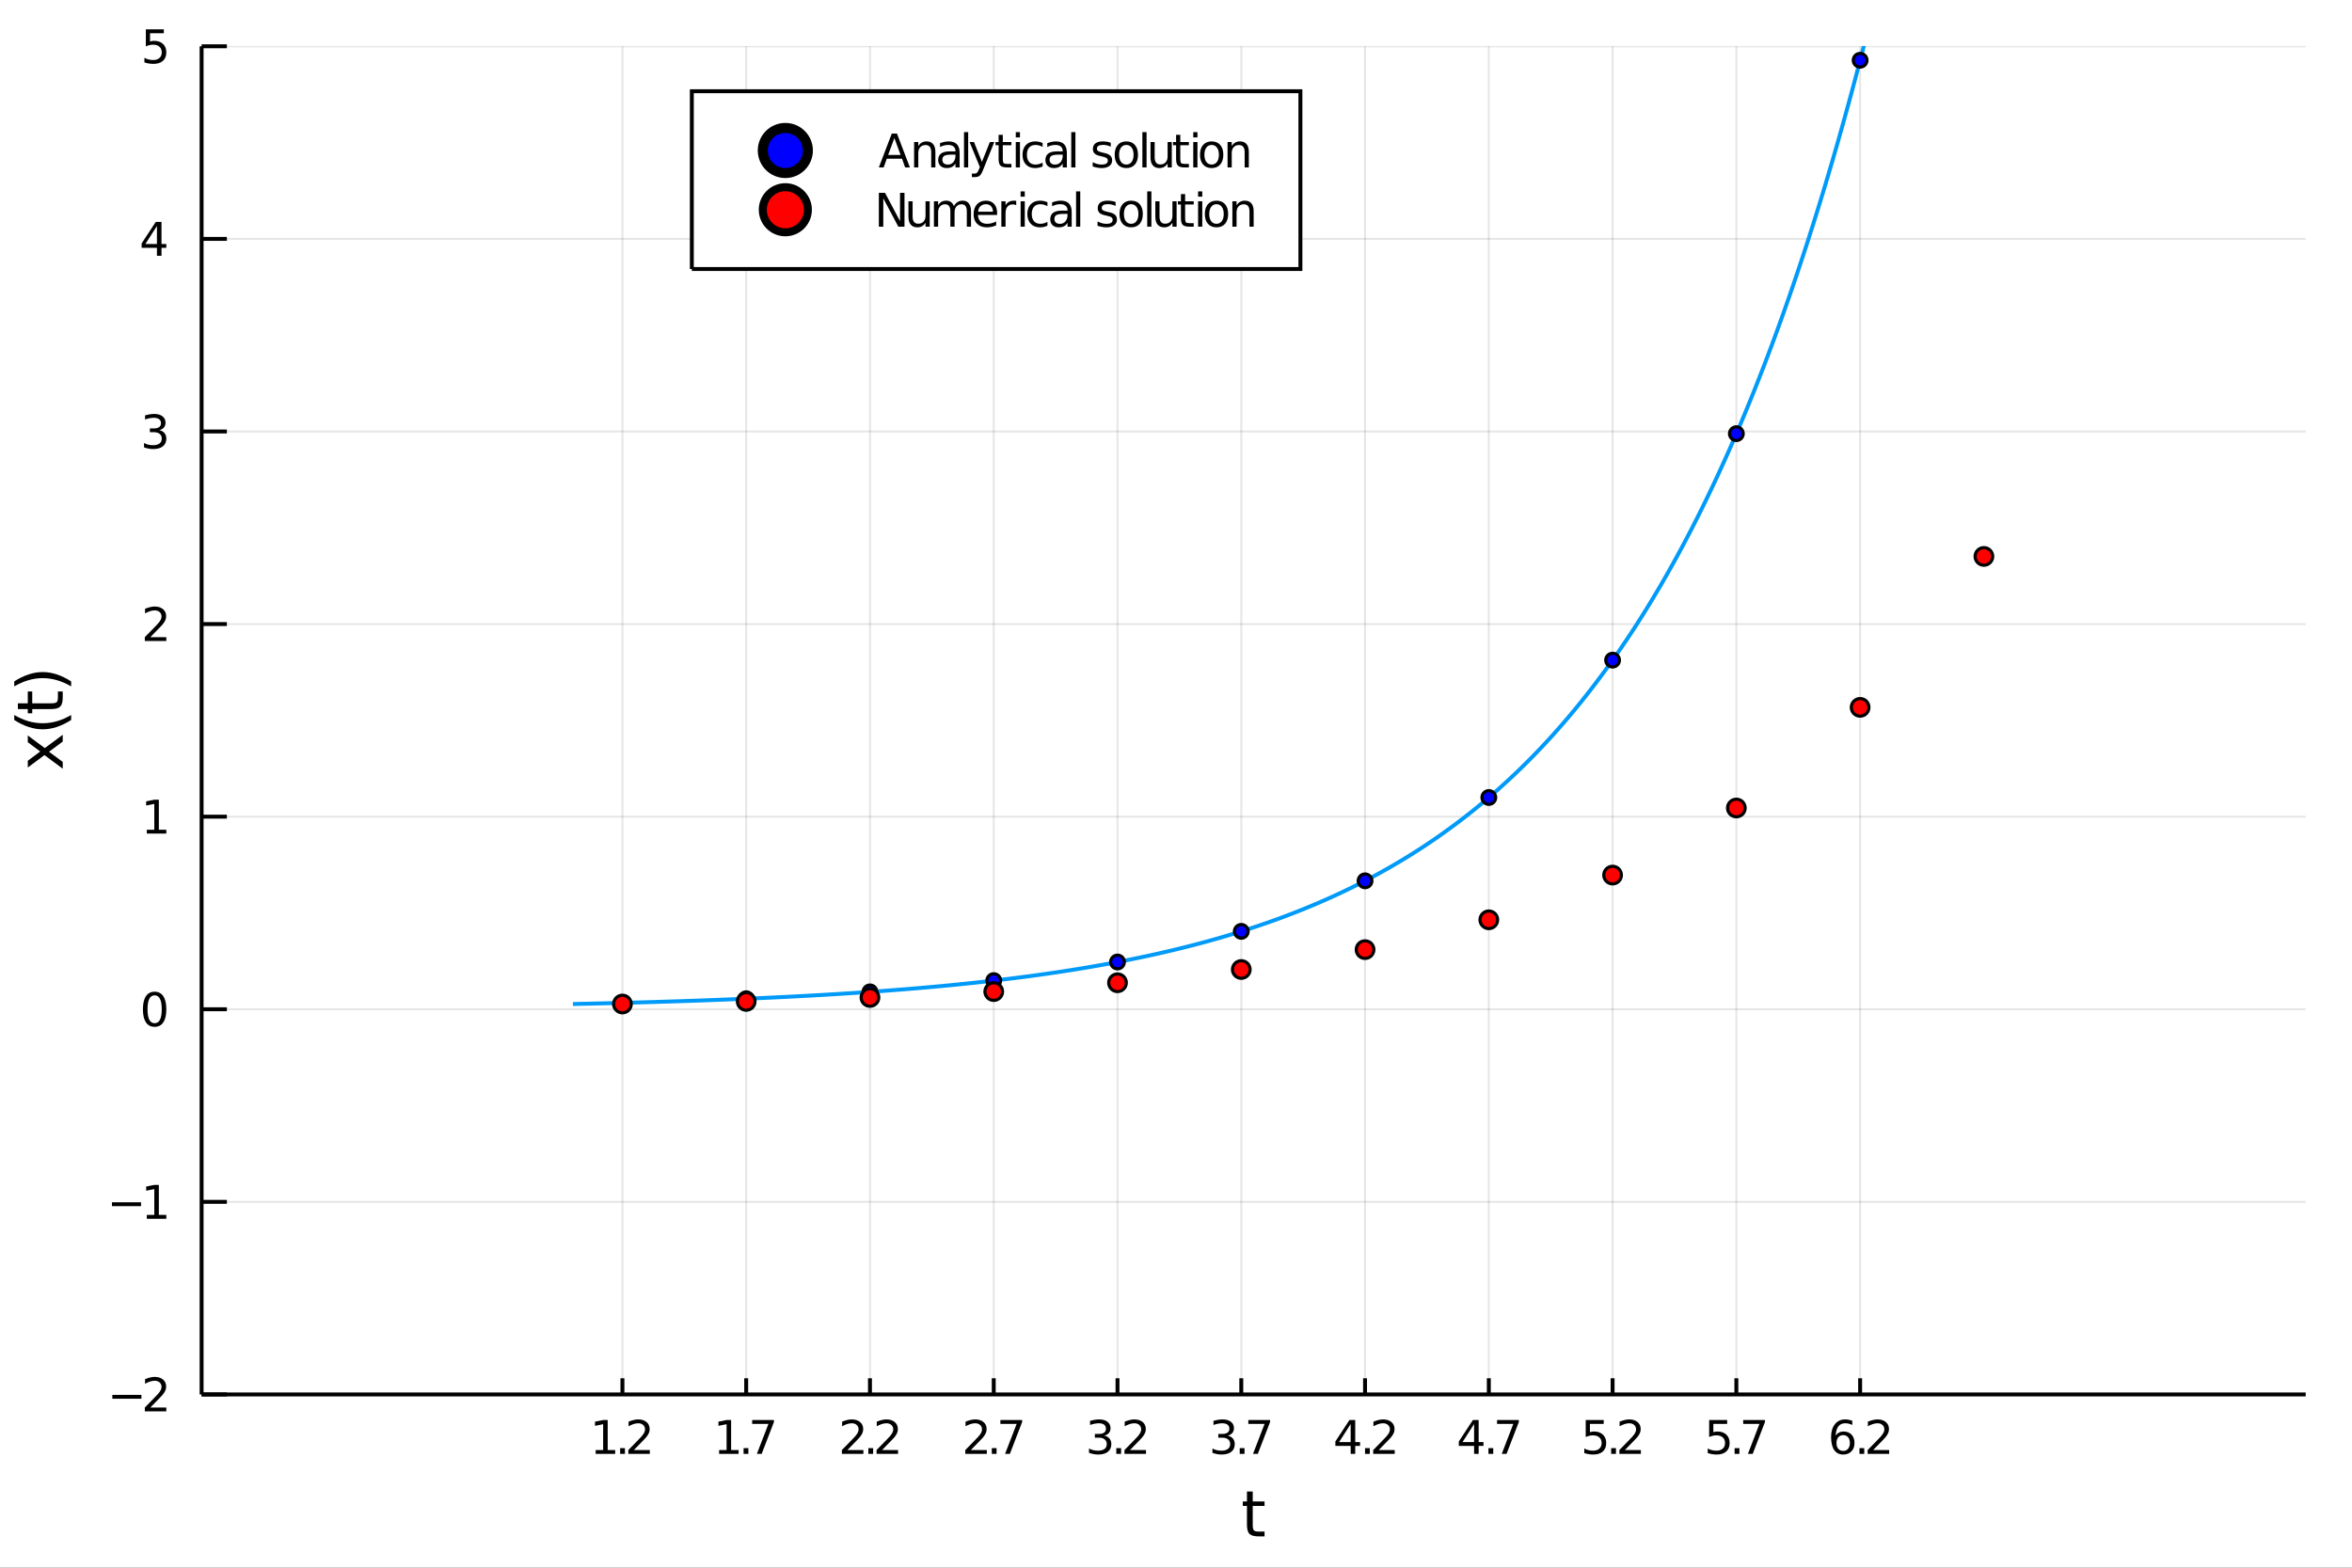 <?xml version="1.0" encoding="utf-8"?>
<svg xmlns="http://www.w3.org/2000/svg" xmlns:xlink="http://www.w3.org/1999/xlink" width="600" height="400" viewBox="0 0 2400 1600">
<rect x="0" y="0" width="2400" height="1600" fill="#333333" stroke="none"/>
<defs>
  <clipPath id="clip530">
    <rect x="0" y="0" width="2400" height="1600"/>
  </clipPath>
</defs>
<path clip-path="url(#clip530)" d="
M0 1600 L2400 1600 L2400 0 L0 0  Z
  " fill="#ffffff" fill-rule="evenodd" fill-opacity="1"/>
<defs>
  <clipPath id="clip531">
    <rect x="480" y="0" width="1681" height="1600"/>
  </clipPath>
</defs>
<path clip-path="url(#clip530)" d="
M205.723 1423.18 L2352.76 1423.18 L2352.76 47.244 L205.723 47.244  Z
  " fill="#ffffff" fill-rule="evenodd" fill-opacity="1"/>
<defs>
  <clipPath id="clip532">
    <rect x="205" y="47" width="2148" height="1377"/>
  </clipPath>
</defs>
<polyline clip-path="url(#clip532)" style="stroke:#000000; stroke-width:2; stroke-opacity:0.1; fill:none" points="
  635.129,1423.18 635.129,47.244 
  "/>
<polyline clip-path="url(#clip532)" style="stroke:#000000; stroke-width:2; stroke-opacity:0.1; fill:none" points="
  761.426,1423.18 761.426,47.244 
  "/>
<polyline clip-path="url(#clip532)" style="stroke:#000000; stroke-width:2; stroke-opacity:0.1; fill:none" points="
  887.722,1423.18 887.722,47.244 
  "/>
<polyline clip-path="url(#clip532)" style="stroke:#000000; stroke-width:2; stroke-opacity:0.1; fill:none" points="
  1014.02,1423.18 1014.02,47.244 
  "/>
<polyline clip-path="url(#clip532)" style="stroke:#000000; stroke-width:2; stroke-opacity:0.1; fill:none" points="
  1140.31,1423.18 1140.31,47.244 
  "/>
<polyline clip-path="url(#clip532)" style="stroke:#000000; stroke-width:2; stroke-opacity:0.1; fill:none" points="
  1266.61,1423.18 1266.61,47.244 
  "/>
<polyline clip-path="url(#clip532)" style="stroke:#000000; stroke-width:2; stroke-opacity:0.1; fill:none" points="
  1392.91,1423.18 1392.91,47.244 
  "/>
<polyline clip-path="url(#clip532)" style="stroke:#000000; stroke-width:2; stroke-opacity:0.1; fill:none" points="
  1519.2,1423.18 1519.2,47.244 
  "/>
<polyline clip-path="url(#clip532)" style="stroke:#000000; stroke-width:2; stroke-opacity:0.1; fill:none" points="
  1645.5,1423.18 1645.5,47.244 
  "/>
<polyline clip-path="url(#clip532)" style="stroke:#000000; stroke-width:2; stroke-opacity:0.1; fill:none" points="
  1771.79,1423.18 1771.79,47.244 
  "/>
<polyline clip-path="url(#clip532)" style="stroke:#000000; stroke-width:2; stroke-opacity:0.1; fill:none" points="
  1898.09,1423.18 1898.09,47.244 
  "/>
<polyline clip-path="url(#clip530)" style="stroke:#000000; stroke-width:4; stroke-opacity:1; fill:none" points="
  205.723,1423.18 2352.76,1423.18 
  "/>
<polyline clip-path="url(#clip530)" style="stroke:#000000; stroke-width:4; stroke-opacity:1; fill:none" points="
  635.129,1423.18 635.129,1406.67 
  "/>
<polyline clip-path="url(#clip530)" style="stroke:#000000; stroke-width:4; stroke-opacity:1; fill:none" points="
  761.426,1423.18 761.426,1406.67 
  "/>
<polyline clip-path="url(#clip530)" style="stroke:#000000; stroke-width:4; stroke-opacity:1; fill:none" points="
  887.722,1423.18 887.722,1406.67 
  "/>
<polyline clip-path="url(#clip530)" style="stroke:#000000; stroke-width:4; stroke-opacity:1; fill:none" points="
  1014.02,1423.18 1014.02,1406.67 
  "/>
<polyline clip-path="url(#clip530)" style="stroke:#000000; stroke-width:4; stroke-opacity:1; fill:none" points="
  1140.31,1423.18 1140.31,1406.67 
  "/>
<polyline clip-path="url(#clip530)" style="stroke:#000000; stroke-width:4; stroke-opacity:1; fill:none" points="
  1266.61,1423.18 1266.61,1406.67 
  "/>
<polyline clip-path="url(#clip530)" style="stroke:#000000; stroke-width:4; stroke-opacity:1; fill:none" points="
  1392.91,1423.18 1392.91,1406.67 
  "/>
<polyline clip-path="url(#clip530)" style="stroke:#000000; stroke-width:4; stroke-opacity:1; fill:none" points="
  1519.2,1423.18 1519.2,1406.67 
  "/>
<polyline clip-path="url(#clip530)" style="stroke:#000000; stroke-width:4; stroke-opacity:1; fill:none" points="
  1645.5,1423.18 1645.5,1406.67 
  "/>
<polyline clip-path="url(#clip530)" style="stroke:#000000; stroke-width:4; stroke-opacity:1; fill:none" points="
  1771.79,1423.18 1771.79,1406.67 
  "/>
<polyline clip-path="url(#clip530)" style="stroke:#000000; stroke-width:4; stroke-opacity:1; fill:none" points="
  1898.09,1423.18 1898.09,1406.67 
  "/>
<path clip-path="url(#clip530)" d="M 0 0 M607.826 1479.92 L615.465 1479.92 L615.465 1453.55 L607.155 1455.22 L607.155 1450.96 L615.419 1449.29 L620.095 1449.29 L620.095 1479.92 L627.734 1479.92 L627.734 1483.85 L607.826 1483.85 L607.826 1479.92 Z" fill="#000000" fill-rule="evenodd" fill-opacity="1" /><path clip-path="url(#clip530)" d="M 0 0 M632.803 1477.97 L637.687 1477.97 L637.687 1483.85 L632.803 1483.85 L632.803 1477.97 Z" fill="#000000" fill-rule="evenodd" fill-opacity="1" /><path clip-path="url(#clip530)" d="M 0 0 M646.784 1479.92 L663.104 1479.92 L663.104 1483.85 L641.159 1483.85 L641.159 1479.92 Q643.822 1477.16 648.405 1472.53 Q653.011 1467.88 654.192 1466.54 Q656.437 1464.01 657.317 1462.28 Q658.22 1460.52 658.22 1458.83 Q658.22 1456.07 656.275 1454.34 Q654.354 1452.6 651.252 1452.6 Q649.053 1452.6 646.599 1453.37 Q644.169 1454.13 641.391 1455.68 L641.391 1450.96 Q644.215 1449.82 646.669 1449.25 Q649.122 1448.67 651.159 1448.67 Q656.53 1448.67 659.724 1451.35 Q662.919 1454.04 662.919 1458.53 Q662.919 1460.66 662.108 1462.58 Q661.321 1464.48 659.215 1467.07 Q658.636 1467.74 655.534 1470.96 Q652.433 1474.15 646.784 1479.92 Z" fill="#000000" fill-rule="evenodd" fill-opacity="1" /><path clip-path="url(#clip530)" d="M 0 0 M733.775 1479.92 L741.414 1479.92 L741.414 1453.55 L733.104 1455.22 L733.104 1450.96 L741.368 1449.29 L746.044 1449.29 L746.044 1479.92 L753.682 1479.92 L753.682 1483.85 L733.775 1483.85 L733.775 1479.92 Z" fill="#000000" fill-rule="evenodd" fill-opacity="1" /><path clip-path="url(#clip530)" d="M 0 0 M758.752 1477.97 L763.636 1477.97 L763.636 1483.85 L758.752 1483.85 L758.752 1477.97 Z" fill="#000000" fill-rule="evenodd" fill-opacity="1" /><path clip-path="url(#clip530)" d="M 0 0 M767.525 1449.29 L789.747 1449.29 L789.747 1451.28 L777.201 1483.85 L772.317 1483.85 L784.122 1453.23 L767.525 1453.23 L767.525 1449.29 Z" fill="#000000" fill-rule="evenodd" fill-opacity="1" /><path clip-path="url(#clip530)" d="M 0 0 M864.689 1479.92 L881.009 1479.92 L881.009 1483.85 L859.064 1483.85 L859.064 1479.92 Q861.726 1477.16 866.31 1472.53 Q870.916 1467.88 872.097 1466.54 Q874.342 1464.01 875.222 1462.28 Q876.124 1460.52 876.124 1458.83 Q876.124 1456.07 874.18 1454.34 Q872.259 1452.6 869.157 1452.6 Q866.958 1452.6 864.504 1453.37 Q862.074 1454.13 859.296 1455.68 L859.296 1450.96 Q862.12 1449.82 864.574 1449.25 Q867.027 1448.67 869.064 1448.67 Q874.435 1448.67 877.629 1451.35 Q880.823 1454.04 880.823 1458.53 Q880.823 1460.66 880.013 1462.58 Q879.226 1464.48 877.12 1467.07 Q876.541 1467.74 873.439 1470.96 Q870.337 1474.15 864.689 1479.92 Z" fill="#000000" fill-rule="evenodd" fill-opacity="1" /><path clip-path="url(#clip530)" d="M 0 0 M886.078 1477.97 L890.962 1477.97 L890.962 1483.85 L886.078 1483.85 L886.078 1477.97 Z" fill="#000000" fill-rule="evenodd" fill-opacity="1" /><path clip-path="url(#clip530)" d="M 0 0 M900.059 1479.92 L916.379 1479.92 L916.379 1483.85 L894.434 1483.85 L894.434 1479.92 Q897.097 1477.16 901.68 1472.53 Q906.286 1467.88 907.467 1466.54 Q909.712 1464.01 910.592 1462.28 Q911.495 1460.52 911.495 1458.83 Q911.495 1456.07 909.55 1454.34 Q907.629 1452.6 904.527 1452.6 Q902.328 1452.6 899.874 1453.37 Q897.444 1454.13 894.666 1455.68 L894.666 1450.96 Q897.49 1449.82 899.944 1449.25 Q902.397 1448.67 904.434 1448.67 Q909.805 1448.67 912.999 1451.35 Q916.194 1454.04 916.194 1458.53 Q916.194 1460.66 915.383 1462.58 Q914.596 1464.48 912.49 1467.07 Q911.911 1467.74 908.809 1470.96 Q905.708 1474.15 900.059 1479.92 Z" fill="#000000" fill-rule="evenodd" fill-opacity="1" /><path clip-path="url(#clip530)" d="M 0 0 M990.638 1479.92 L1006.96 1479.92 L1006.96 1483.85 L985.013 1483.85 L985.013 1479.92 Q987.675 1477.16 992.258 1472.53 Q996.865 1467.88 998.045 1466.54 Q1000.29 1464.01 1001.17 1462.28 Q1002.07 1460.52 1002.07 1458.83 Q1002.07 1456.07 1000.13 1454.34 Q998.208 1452.6 995.106 1452.6 Q992.907 1452.6 990.453 1453.37 Q988.022 1454.13 985.245 1455.68 L985.245 1450.96 Q988.069 1449.82 990.522 1449.25 Q992.976 1448.67 995.013 1448.67 Q1000.38 1448.67 1003.58 1451.35 Q1006.77 1454.04 1006.77 1458.53 Q1006.77 1460.66 1005.96 1462.58 Q1005.18 1464.48 1003.07 1467.07 Q1002.49 1467.74 999.388 1470.96 Q996.286 1474.15 990.638 1479.92 Z" fill="#000000" fill-rule="evenodd" fill-opacity="1" /><path clip-path="url(#clip530)" d="M 0 0 M1012.03 1477.97 L1016.91 1477.97 L1016.91 1483.85 L1012.03 1483.85 L1012.03 1477.97 Z" fill="#000000" fill-rule="evenodd" fill-opacity="1" /><path clip-path="url(#clip530)" d="M 0 0 M1020.8 1449.29 L1043.02 1449.29 L1043.02 1451.28 L1030.48 1483.85 L1025.59 1483.85 L1037.4 1453.23 L1020.8 1453.23 L1020.8 1449.29 Z" fill="#000000" fill-rule="evenodd" fill-opacity="1" /><path clip-path="url(#clip530)" d="M 0 0 M1126.88 1465.22 Q1130.23 1465.94 1132.11 1468.2 Q1134.01 1470.47 1134.01 1473.81 Q1134.01 1478.92 1130.49 1481.72 Q1126.97 1484.52 1120.49 1484.52 Q1118.31 1484.52 1116 1484.08 Q1113.71 1483.67 1111.25 1482.81 L1111.25 1478.3 Q1113.2 1479.43 1115.51 1480.01 Q1117.83 1480.59 1120.35 1480.59 Q1124.75 1480.59 1127.04 1478.85 Q1129.35 1477.12 1129.35 1473.81 Q1129.35 1470.75 1127.2 1469.04 Q1125.07 1467.3 1121.25 1467.3 L1117.22 1467.3 L1117.22 1463.46 L1121.44 1463.46 Q1124.89 1463.46 1126.71 1462.09 Q1128.54 1460.7 1128.54 1458.11 Q1128.54 1455.45 1126.64 1454.04 Q1124.77 1452.6 1121.25 1452.6 Q1119.33 1452.6 1117.13 1453.02 Q1114.93 1453.44 1112.29 1454.31 L1112.29 1450.15 Q1114.96 1449.41 1117.27 1449.04 Q1119.61 1448.67 1121.67 1448.67 Q1126.99 1448.67 1130.09 1451.1 Q1133.2 1453.5 1133.2 1457.63 Q1133.2 1460.5 1131.55 1462.49 Q1129.91 1464.45 1126.88 1465.22 Z" fill="#000000" fill-rule="evenodd" fill-opacity="1" /><path clip-path="url(#clip530)" d="M 0 0 M1139.08 1477.97 L1143.96 1477.97 L1143.96 1483.85 L1139.08 1483.85 L1139.08 1477.97 Z" fill="#000000" fill-rule="evenodd" fill-opacity="1" /><path clip-path="url(#clip530)" d="M 0 0 M1153.06 1479.92 L1169.38 1479.92 L1169.38 1483.85 L1147.43 1483.85 L1147.43 1479.92 Q1150.09 1477.16 1154.68 1472.53 Q1159.28 1467.88 1160.46 1466.54 Q1162.71 1464.01 1163.59 1462.28 Q1164.49 1460.52 1164.49 1458.83 Q1164.49 1456.07 1162.55 1454.34 Q1160.63 1452.6 1157.52 1452.6 Q1155.33 1452.6 1152.87 1453.37 Q1150.44 1454.13 1147.66 1455.68 L1147.66 1450.96 Q1150.49 1449.82 1152.94 1449.25 Q1155.39 1448.67 1157.43 1448.67 Q1162.8 1448.67 1166 1451.35 Q1169.19 1454.04 1169.19 1458.53 Q1169.19 1460.66 1168.38 1462.58 Q1167.59 1464.48 1165.49 1467.07 Q1164.91 1467.74 1161.81 1470.96 Q1158.7 1474.15 1153.06 1479.92 Z" fill="#000000" fill-rule="evenodd" fill-opacity="1" /><path clip-path="url(#clip530)" d="M 0 0 M1252.83 1465.22 Q1256.18 1465.94 1258.06 1468.2 Q1259.95 1470.47 1259.95 1473.81 Q1259.95 1478.92 1256.44 1481.72 Q1252.92 1484.52 1246.44 1484.52 Q1244.26 1484.52 1241.95 1484.08 Q1239.65 1483.67 1237.2 1482.81 L1237.2 1478.3 Q1239.14 1479.43 1241.46 1480.01 Q1243.77 1480.59 1246.3 1480.59 Q1250.7 1480.59 1252.99 1478.85 Q1255.3 1477.12 1255.3 1473.81 Q1255.3 1470.75 1253.15 1469.04 Q1251.02 1467.3 1247.2 1467.3 L1243.17 1467.3 L1243.17 1463.46 L1247.39 1463.46 Q1250.83 1463.46 1252.66 1462.09 Q1254.49 1460.7 1254.49 1458.11 Q1254.49 1455.45 1252.59 1454.04 Q1250.72 1452.6 1247.2 1452.6 Q1245.28 1452.6 1243.08 1453.02 Q1240.88 1453.44 1238.24 1454.31 L1238.24 1450.15 Q1240.9 1449.41 1243.22 1449.04 Q1245.56 1448.67 1247.62 1448.67 Q1252.94 1448.67 1256.04 1451.1 Q1259.14 1453.5 1259.14 1457.63 Q1259.14 1460.5 1257.5 1462.49 Q1255.86 1464.45 1252.83 1465.22 Z" fill="#000000" fill-rule="evenodd" fill-opacity="1" /><path clip-path="url(#clip530)" d="M 0 0 M1265.02 1477.97 L1269.91 1477.97 L1269.91 1483.85 L1265.02 1483.85 L1265.02 1477.97 Z" fill="#000000" fill-rule="evenodd" fill-opacity="1" /><path clip-path="url(#clip530)" d="M 0 0 M1273.8 1449.29 L1296.02 1449.29 L1296.02 1451.28 L1283.47 1483.85 L1278.59 1483.85 L1290.39 1453.23 L1273.8 1453.23 L1273.8 1449.29 Z" fill="#000000" fill-rule="evenodd" fill-opacity="1" /><path clip-path="url(#clip530)" d="M 0 0 M1378.23 1453.37 L1366.42 1471.81 L1378.23 1471.81 L1378.23 1453.37 M1377 1449.29 L1382.88 1449.29 L1382.88 1471.81 L1387.81 1471.81 L1387.81 1475.7 L1382.88 1475.7 L1382.88 1483.85 L1378.23 1483.85 L1378.23 1475.7 L1362.63 1475.7 L1362.63 1471.19 L1377 1449.29 Z" fill="#000000" fill-rule="evenodd" fill-opacity="1" /><path clip-path="url(#clip530)" d="M 0 0 M1392.88 1477.97 L1397.77 1477.97 L1397.77 1483.85 L1392.88 1483.85 L1392.88 1477.97 Z" fill="#000000" fill-rule="evenodd" fill-opacity="1" /><path clip-path="url(#clip530)" d="M 0 0 M1406.86 1479.92 L1423.18 1479.92 L1423.18 1483.85 L1401.24 1483.85 L1401.24 1479.92 Q1403.9 1477.16 1408.48 1472.53 Q1413.09 1467.88 1414.27 1466.54 Q1416.52 1464.01 1417.4 1462.28 Q1418.3 1460.52 1418.3 1458.83 Q1418.3 1456.07 1416.35 1454.34 Q1414.43 1452.6 1411.33 1452.6 Q1409.13 1452.6 1406.68 1453.37 Q1404.25 1454.13 1401.47 1455.68 L1401.47 1450.96 Q1404.29 1449.82 1406.75 1449.25 Q1409.2 1448.67 1411.24 1448.67 Q1416.61 1448.67 1419.8 1451.35 Q1423 1454.04 1423 1458.53 Q1423 1460.66 1422.19 1462.58 Q1421.4 1464.48 1419.29 1467.07 Q1418.72 1467.74 1415.61 1470.96 Q1412.51 1474.15 1406.86 1479.92 Z" fill="#000000" fill-rule="evenodd" fill-opacity="1" /><path clip-path="url(#clip530)" d="M 0 0 M1504.18 1453.37 L1492.37 1471.81 L1504.18 1471.81 L1504.18 1453.37 M1502.95 1449.29 L1508.83 1449.29 L1508.83 1471.81 L1513.76 1471.81 L1513.76 1475.7 L1508.83 1475.7 L1508.83 1483.85 L1504.18 1483.85 L1504.18 1475.7 L1488.58 1475.7 L1488.58 1471.19 L1502.95 1449.29 Z" fill="#000000" fill-rule="evenodd" fill-opacity="1" /><path clip-path="url(#clip530)" d="M 0 0 M1518.83 1477.97 L1523.72 1477.97 L1523.72 1483.85 L1518.83 1483.85 L1518.83 1477.97 Z" fill="#000000" fill-rule="evenodd" fill-opacity="1" /><path clip-path="url(#clip530)" d="M 0 0 M1527.6 1449.29 L1549.83 1449.29 L1549.83 1451.28 L1537.28 1483.85 L1532.4 1483.85 L1544.2 1453.23 L1527.6 1453.23 L1527.6 1449.29 Z" fill="#000000" fill-rule="evenodd" fill-opacity="1" /><path clip-path="url(#clip530)" d="M 0 0 M1618.09 1449.29 L1636.45 1449.29 L1636.45 1453.23 L1622.37 1453.23 L1622.37 1461.7 Q1623.39 1461.35 1624.41 1461.19 Q1625.43 1461 1626.45 1461 Q1632.23 1461 1635.61 1464.18 Q1638.99 1467.35 1638.99 1472.76 Q1638.99 1478.34 1635.52 1481.44 Q1632.05 1484.52 1625.73 1484.52 Q1623.55 1484.52 1621.29 1484.15 Q1619.04 1483.78 1616.63 1483.04 L1616.63 1478.34 Q1618.72 1479.48 1620.94 1480.03 Q1623.16 1480.59 1625.64 1480.59 Q1629.64 1480.59 1631.98 1478.48 Q1634.32 1476.38 1634.32 1472.76 Q1634.32 1469.15 1631.98 1467.05 Q1629.64 1464.94 1625.64 1464.94 Q1623.76 1464.94 1621.89 1465.36 Q1620.04 1465.77 1618.09 1466.65 L1618.09 1449.29 Z" fill="#000000" fill-rule="evenodd" fill-opacity="1" /><path clip-path="url(#clip530)" d="M 0 0 M1644.06 1477.97 L1648.95 1477.97 L1648.95 1483.85 L1644.06 1483.85 L1644.06 1477.97 Z" fill="#000000" fill-rule="evenodd" fill-opacity="1" /><path clip-path="url(#clip530)" d="M 0 0 M1658.04 1479.92 L1674.36 1479.92 L1674.36 1483.85 L1652.42 1483.85 L1652.42 1479.92 Q1655.08 1477.16 1659.66 1472.53 Q1664.27 1467.88 1665.45 1466.54 Q1667.7 1464.01 1668.58 1462.28 Q1669.48 1460.52 1669.48 1458.83 Q1669.48 1456.07 1667.53 1454.34 Q1665.61 1452.6 1662.51 1452.6 Q1660.31 1452.6 1657.86 1453.37 Q1655.43 1454.13 1652.65 1455.68 L1652.65 1450.96 Q1655.47 1449.82 1657.93 1449.25 Q1660.38 1448.67 1662.42 1448.67 Q1667.79 1448.67 1670.98 1451.35 Q1674.18 1454.04 1674.18 1458.53 Q1674.18 1460.66 1673.37 1462.58 Q1672.58 1464.48 1670.47 1467.07 Q1669.9 1467.74 1666.79 1470.96 Q1663.69 1474.15 1658.04 1479.92 Z" fill="#000000" fill-rule="evenodd" fill-opacity="1" /><path clip-path="url(#clip530)" d="M 0 0 M1744.04 1449.29 L1762.4 1449.29 L1762.4 1453.23 L1748.32 1453.23 L1748.32 1461.7 Q1749.34 1461.35 1750.36 1461.19 Q1751.38 1461 1752.4 1461 Q1758.18 1461 1761.56 1464.18 Q1764.94 1467.35 1764.94 1472.76 Q1764.94 1478.34 1761.47 1481.44 Q1758 1484.52 1751.68 1484.52 Q1749.5 1484.52 1747.23 1484.15 Q1744.99 1483.78 1742.58 1483.04 L1742.58 1478.34 Q1744.66 1479.48 1746.89 1480.03 Q1749.11 1480.59 1751.59 1480.59 Q1755.59 1480.59 1757.93 1478.48 Q1760.27 1476.38 1760.27 1472.76 Q1760.27 1469.15 1757.93 1467.05 Q1755.59 1464.94 1751.59 1464.94 Q1749.71 1464.94 1747.84 1465.36 Q1745.98 1465.77 1744.04 1466.65 L1744.04 1449.29 Z" fill="#000000" fill-rule="evenodd" fill-opacity="1" /><path clip-path="url(#clip530)" d="M 0 0 M1770.01 1477.97 L1774.9 1477.97 L1774.9 1483.85 L1770.01 1483.85 L1770.01 1477.97 Z" fill="#000000" fill-rule="evenodd" fill-opacity="1" /><path clip-path="url(#clip530)" d="M 0 0 M1778.78 1449.29 L1801.01 1449.29 L1801.01 1451.28 L1788.46 1483.85 L1783.58 1483.85 L1795.38 1453.23 L1778.78 1453.23 L1778.78 1449.29 Z" fill="#000000" fill-rule="evenodd" fill-opacity="1" /><path clip-path="url(#clip530)" d="M 0 0 M1880.81 1464.71 Q1877.66 1464.71 1875.81 1466.86 Q1873.98 1469.01 1873.98 1472.76 Q1873.98 1476.49 1875.81 1478.67 Q1877.66 1480.82 1880.81 1480.82 Q1883.96 1480.82 1885.79 1478.67 Q1887.64 1476.49 1887.64 1472.76 Q1887.64 1469.01 1885.79 1466.86 Q1883.96 1464.71 1880.81 1464.71 M1890.09 1450.06 L1890.09 1454.31 Q1888.33 1453.48 1886.53 1453.04 Q1884.75 1452.6 1882.99 1452.6 Q1878.36 1452.6 1875.9 1455.73 Q1873.47 1458.85 1873.12 1465.17 Q1874.49 1463.16 1876.55 1462.09 Q1878.61 1461 1881.09 1461 Q1886.3 1461 1889.31 1464.18 Q1892.34 1467.32 1892.34 1472.76 Q1892.34 1478.09 1889.19 1481.31 Q1886.04 1484.52 1880.81 1484.52 Q1874.81 1484.52 1871.64 1479.94 Q1868.47 1475.33 1868.47 1466.61 Q1868.47 1458.41 1872.36 1453.55 Q1876.25 1448.67 1882.8 1448.67 Q1884.56 1448.67 1886.34 1449.01 Q1888.15 1449.36 1890.09 1450.06 Z" fill="#000000" fill-rule="evenodd" fill-opacity="1" /><path clip-path="url(#clip530)" d="M 0 0 M1897.41 1477.97 L1902.29 1477.97 L1902.29 1483.85 L1897.41 1483.85 L1897.41 1477.97 Z" fill="#000000" fill-rule="evenodd" fill-opacity="1" /><path clip-path="url(#clip530)" d="M 0 0 M1911.39 1479.92 L1927.71 1479.92 L1927.71 1483.85 L1905.76 1483.85 L1905.76 1479.92 Q1908.43 1477.16 1913.01 1472.53 Q1917.62 1467.88 1918.8 1466.54 Q1921.04 1464.01 1921.92 1462.28 Q1922.82 1460.52 1922.82 1458.83 Q1922.82 1456.07 1920.88 1454.34 Q1918.96 1452.6 1915.86 1452.6 Q1913.66 1452.6 1911.2 1453.37 Q1908.77 1454.13 1906 1455.68 L1906 1450.96 Q1908.82 1449.82 1911.27 1449.25 Q1913.73 1448.67 1915.76 1448.67 Q1921.13 1448.67 1924.33 1451.35 Q1927.52 1454.04 1927.52 1458.53 Q1927.52 1460.66 1926.71 1462.58 Q1925.93 1464.48 1923.82 1467.07 Q1923.24 1467.74 1920.14 1470.96 Q1917.04 1474.15 1911.39 1479.92 Z" fill="#000000" fill-rule="evenodd" fill-opacity="1" /><path clip-path="url(#clip530)" d="M 0 0 M1278.3 1522.27 L1278.3 1532.4 L1290.36 1532.4 L1290.36 1536.95 L1278.3 1536.95 L1278.3 1556.3 Q1278.3 1560.66 1279.48 1561.9 Q1280.69 1563.14 1284.35 1563.14 L1290.36 1563.14 L1290.36 1568.04 L1284.35 1568.04 Q1277.57 1568.04 1274.99 1565.53 Q1272.41 1562.98 1272.41 1556.3 L1272.41 1536.95 L1268.12 1536.95 L1268.12 1532.4 L1272.41 1532.4 L1272.41 1522.27 L1278.3 1522.27 Z" fill="#000000" fill-rule="evenodd" fill-opacity="1" /><polyline clip-path="url(#clip532)" style="stroke:#000000; stroke-width:2; stroke-opacity:0.1; fill:none" points="
  205.723,1423.18 2352.76,1423.18 
  "/>
<polyline clip-path="url(#clip532)" style="stroke:#000000; stroke-width:2; stroke-opacity:0.1; fill:none" points="
  205.723,1226.62 2352.76,1226.62 
  "/>
<polyline clip-path="url(#clip532)" style="stroke:#000000; stroke-width:2; stroke-opacity:0.1; fill:none" points="
  205.723,1030.06 2352.76,1030.06 
  "/>
<polyline clip-path="url(#clip532)" style="stroke:#000000; stroke-width:2; stroke-opacity:0.1; fill:none" points="
  205.723,833.493 2352.76,833.493 
  "/>
<polyline clip-path="url(#clip532)" style="stroke:#000000; stroke-width:2; stroke-opacity:0.1; fill:none" points="
  205.723,636.931 2352.76,636.931 
  "/>
<polyline clip-path="url(#clip532)" style="stroke:#000000; stroke-width:2; stroke-opacity:0.1; fill:none" points="
  205.723,440.369 2352.76,440.369 
  "/>
<polyline clip-path="url(#clip532)" style="stroke:#000000; stroke-width:2; stroke-opacity:0.1; fill:none" points="
  205.723,243.806 2352.76,243.806 
  "/>
<polyline clip-path="url(#clip532)" style="stroke:#000000; stroke-width:2; stroke-opacity:0.1; fill:none" points="
  205.723,47.244 2352.76,47.244 
  "/>
<polyline clip-path="url(#clip530)" style="stroke:#000000; stroke-width:4; stroke-opacity:1; fill:none" points="
  205.723,1423.18 205.723,47.244 
  "/>
<polyline clip-path="url(#clip530)" style="stroke:#000000; stroke-width:4; stroke-opacity:1; fill:none" points="
  205.723,1423.18 231.487,1423.18 
  "/>
<polyline clip-path="url(#clip530)" style="stroke:#000000; stroke-width:4; stroke-opacity:1; fill:none" points="
  205.723,1226.62 231.487,1226.62 
  "/>
<polyline clip-path="url(#clip530)" style="stroke:#000000; stroke-width:4; stroke-opacity:1; fill:none" points="
  205.723,1030.06 231.487,1030.06 
  "/>
<polyline clip-path="url(#clip530)" style="stroke:#000000; stroke-width:4; stroke-opacity:1; fill:none" points="
  205.723,833.493 231.487,833.493 
  "/>
<polyline clip-path="url(#clip530)" style="stroke:#000000; stroke-width:4; stroke-opacity:1; fill:none" points="
  205.723,636.931 231.487,636.931 
  "/>
<polyline clip-path="url(#clip530)" style="stroke:#000000; stroke-width:4; stroke-opacity:1; fill:none" points="
  205.723,440.369 231.487,440.369 
  "/>
<polyline clip-path="url(#clip530)" style="stroke:#000000; stroke-width:4; stroke-opacity:1; fill:none" points="
  205.723,243.806 231.487,243.806 
  "/>
<polyline clip-path="url(#clip530)" style="stroke:#000000; stroke-width:4; stroke-opacity:1; fill:none" points="
  205.723,47.244 231.487,47.244 
  "/>
<path clip-path="url(#clip530)" d="M 0 0 M114.631 1423.63 L144.306 1423.63 L144.306 1427.57 L114.631 1427.57 L114.631 1423.63 Z" fill="#000000" fill-rule="evenodd" fill-opacity="1" /><path clip-path="url(#clip530)" d="M 0 0 M153.403 1436.52 L169.723 1436.52 L169.723 1440.46 L147.778 1440.46 L147.778 1436.52 Q150.441 1433.77 155.024 1429.14 Q159.63 1424.49 160.811 1423.15 Q163.056 1420.62 163.936 1418.89 Q164.839 1417.13 164.839 1415.44 Q164.839 1412.68 162.894 1410.95 Q160.973 1409.21 157.871 1409.21 Q155.672 1409.21 153.218 1409.97 Q150.788 1410.74 148.01 1412.29 L148.01 1407.57 Q150.834 1406.43 153.288 1405.85 Q155.741 1405.27 157.778 1405.27 Q163.149 1405.27 166.343 1407.96 Q169.538 1410.65 169.538 1415.14 Q169.538 1417.27 168.727 1419.19 Q167.94 1421.08 165.834 1423.68 Q165.255 1424.35 162.153 1427.57 Q159.052 1430.76 153.403 1436.52 Z" fill="#000000" fill-rule="evenodd" fill-opacity="1" /><path clip-path="url(#clip530)" d="M 0 0 M114.26 1227.07 L143.936 1227.07 L143.936 1231 L114.26 1231 L114.26 1227.07 Z" fill="#000000" fill-rule="evenodd" fill-opacity="1" /><path clip-path="url(#clip530)" d="M 0 0 M149.816 1239.96 L157.454 1239.96 L157.454 1213.6 L149.144 1215.26 L149.144 1211 L157.408 1209.34 L162.084 1209.34 L162.084 1239.96 L169.723 1239.96 L169.723 1243.9 L149.816 1243.9 L149.816 1239.96 Z" fill="#000000" fill-rule="evenodd" fill-opacity="1" /><path clip-path="url(#clip530)" d="M 0 0 M157.778 1015.85 Q154.167 1015.85 152.339 1019.42 Q150.533 1022.96 150.533 1030.09 Q150.533 1037.2 152.339 1040.76 Q154.167 1044.3 157.778 1044.3 Q161.413 1044.3 163.218 1040.76 Q165.047 1037.2 165.047 1030.09 Q165.047 1022.96 163.218 1019.42 Q161.413 1015.85 157.778 1015.85 M157.778 1012.15 Q163.589 1012.15 166.644 1016.76 Q169.723 1021.34 169.723 1030.09 Q169.723 1038.82 166.644 1043.42 Q163.589 1048.01 157.778 1048.01 Q151.968 1048.01 148.89 1043.42 Q145.834 1038.82 145.834 1030.09 Q145.834 1021.34 148.89 1016.76 Q151.968 1012.15 157.778 1012.15 Z" fill="#000000" fill-rule="evenodd" fill-opacity="1" /><path clip-path="url(#clip530)" d="M 0 0 M149.816 846.838 L157.454 846.838 L157.454 820.472 L149.144 822.139 L149.144 817.88 L157.408 816.213 L162.084 816.213 L162.084 846.838 L169.723 846.838 L169.723 850.773 L149.816 850.773 L149.816 846.838 Z" fill="#000000" fill-rule="evenodd" fill-opacity="1" /><path clip-path="url(#clip530)" d="M 0 0 M153.403 650.276 L169.723 650.276 L169.723 654.211 L147.778 654.211 L147.778 650.276 Q150.441 647.521 155.024 642.891 Q159.63 638.239 160.811 636.896 Q163.056 634.373 163.936 632.637 Q164.839 630.878 164.839 629.188 Q164.839 626.433 162.894 624.697 Q160.973 622.961 157.871 622.961 Q155.672 622.961 153.218 623.725 Q150.788 624.489 148.01 626.04 L148.01 621.318 Q150.834 620.183 153.288 619.605 Q155.741 619.026 157.778 619.026 Q163.149 619.026 166.343 621.711 Q169.538 624.396 169.538 628.887 Q169.538 631.017 168.727 632.938 Q167.94 634.836 165.834 637.429 Q165.255 638.1 162.153 641.317 Q159.052 644.512 153.403 650.276 Z" fill="#000000" fill-rule="evenodd" fill-opacity="1" /><path clip-path="url(#clip530)" d="M 0 0 M162.593 439.014 Q165.95 439.732 167.825 442.001 Q169.723 444.269 169.723 447.602 Q169.723 452.718 166.204 455.519 Q162.686 458.32 156.204 458.32 Q154.028 458.32 151.714 457.88 Q149.422 457.463 146.968 456.607 L146.968 452.093 Q148.913 453.227 151.228 453.806 Q153.542 454.385 156.065 454.385 Q160.464 454.385 162.755 452.649 Q165.07 450.913 165.07 447.602 Q165.07 444.547 162.917 442.834 Q160.788 441.098 156.968 441.098 L152.941 441.098 L152.941 437.255 L157.153 437.255 Q160.603 437.255 162.431 435.889 Q164.26 434.501 164.26 431.908 Q164.26 429.246 162.362 427.834 Q160.487 426.399 156.968 426.399 Q155.047 426.399 152.848 426.815 Q150.649 427.232 148.01 428.112 L148.01 423.945 Q150.672 423.204 152.987 422.834 Q155.325 422.464 157.385 422.464 Q162.709 422.464 165.811 424.894 Q168.913 427.302 168.913 431.422 Q168.913 434.292 167.269 436.283 Q165.626 438.251 162.593 439.014 Z" fill="#000000" fill-rule="evenodd" fill-opacity="1" /><path clip-path="url(#clip530)" d="M 0 0 M160.14 230.6 L148.334 249.049 L160.14 249.049 L160.14 230.6 M158.913 226.526 L164.792 226.526 L164.792 249.049 L169.723 249.049 L169.723 252.938 L164.792 252.938 L164.792 261.086 L160.14 261.086 L160.14 252.938 L144.538 252.938 L144.538 248.424 L158.913 226.526 Z" fill="#000000" fill-rule="evenodd" fill-opacity="1" /><path clip-path="url(#clip530)" d="M 0 0 M148.82 29.964 L167.177 29.964 L167.177 33.899 L153.103 33.899 L153.103 42.371 Q154.121 42.024 155.14 41.862 Q156.158 41.677 157.177 41.677 Q162.964 41.677 166.343 44.848 Q169.723 48.02 169.723 53.436 Q169.723 59.015 166.251 62.117 Q162.778 65.195 156.459 65.195 Q154.283 65.195 152.015 64.825 Q149.769 64.455 147.362 63.714 L147.362 59.015 Q149.445 60.149 151.667 60.705 Q153.89 61.26 156.366 61.26 Q160.371 61.26 162.709 59.154 Q165.047 57.047 165.047 53.436 Q165.047 49.825 162.709 47.719 Q160.371 45.612 156.366 45.612 Q154.491 45.612 152.616 46.029 Q150.765 46.446 148.82 47.325 L148.82 29.964 Z" fill="#000000" fill-rule="evenodd" fill-opacity="1" /><path clip-path="url(#clip530)" d="M 0 0 M28.356 750.617 L45.703 763.508 L64.004 749.949 L64.004 756.855 L50 767.231 L64.004 777.608 L64.004 784.514 L45.353 770.669 L28.356 783.337 L28.356 776.43 L41.056 766.977 L28.356 757.524 L28.356 750.617 Z" fill="#000000" fill-rule="evenodd" fill-opacity="1" /><path clip-path="url(#clip530)" d="M 0 0 M14.543 729.737 Q21.863 734.002 29.025 736.071 Q36.186 738.14 43.538 738.14 Q50.891 738.14 58.116 736.071 Q65.309 733.971 72.598 729.737 L72.598 734.83 Q65.118 739.604 57.893 741.991 Q50.668 744.347 43.538 744.347 Q36.441 744.347 29.247 741.991 Q22.054 739.636 14.543 734.83 L14.543 729.737 Z" fill="#000000" fill-rule="evenodd" fill-opacity="1" /><path clip-path="url(#clip530)" d="M 0 0 M18.235 717.802 L28.356 717.802 L28.356 705.739 L32.908 705.739 L32.908 717.802 L52.259 717.802 Q56.62 717.802 57.861 716.624 Q59.103 715.415 59.103 711.754 L59.103 705.739 L64.004 705.739 L64.004 711.754 Q64.004 718.534 61.49 721.112 Q58.943 723.69 52.259 723.69 L32.908 723.69 L32.908 727.987 L28.356 727.987 L28.356 723.69 L18.235 723.69 L18.235 717.802 Z" fill="#000000" fill-rule="evenodd" fill-opacity="1" /><path clip-path="url(#clip530)" d="M 0 0 M14.543 700.519 L14.543 695.426 Q22.054 690.652 29.247 688.297 Q36.441 685.91 43.538 685.91 Q50.668 685.91 57.893 688.297 Q65.118 690.652 72.598 695.426 L72.598 700.519 Q65.309 696.286 58.116 694.217 Q50.891 692.116 43.538 692.116 Q36.186 692.116 29.025 694.217 Q21.863 696.286 14.543 700.519 Z" fill="#000000" fill-rule="evenodd" fill-opacity="1" /><polyline clip-path="url(#clip532)" style="stroke:#009af9; stroke-width:4; stroke-opacity:1; fill:none" points="
  584.611,1024.71 587.137,1024.66 589.663,1024.6 592.189,1024.55 594.715,1024.49 597.241,1024.44 599.767,1024.38 602.292,1024.32 604.818,1024.27 607.344,1024.21 
  609.87,1024.15 612.396,1024.09 614.922,1024.03 617.448,1023.97 619.974,1023.91 622.5,1023.85 625.026,1023.79 627.552,1023.72 630.078,1023.66 632.604,1023.59 
  635.129,1023.53 637.655,1023.46 640.181,1023.4 642.707,1023.33 645.233,1023.26 647.759,1023.19 650.285,1023.13 652.811,1023.06 655.337,1022.99 657.863,1022.91 
  660.389,1022.84 662.915,1022.77 665.44,1022.7 667.966,1022.62 670.492,1022.55 673.018,1022.47 675.544,1022.4 678.07,1022.32 680.596,1022.24 683.122,1022.16 
  685.648,1022.08 688.174,1022 690.7,1021.92 693.226,1021.84 695.752,1021.76 698.277,1021.68 700.803,1021.59 703.329,1021.51 705.855,1021.42 708.381,1021.33 
  710.907,1021.25 713.433,1021.16 715.959,1021.07 718.485,1020.98 721.011,1020.89 723.537,1020.79 726.063,1020.7 728.589,1020.61 731.114,1020.51 733.64,1020.42 
  736.166,1020.32 738.692,1020.22 741.218,1020.12 743.744,1020.02 746.27,1019.92 748.796,1019.82 751.322,1019.72 753.848,1019.61 756.374,1019.51 758.9,1019.4 
  761.426,1019.3 763.951,1019.19 766.477,1019.08 769.003,1018.97 771.529,1018.86 774.055,1018.74 776.581,1018.63 779.107,1018.52 781.633,1018.4 784.159,1018.28 
  786.685,1018.16 789.211,1018.04 791.737,1017.92 794.262,1017.8 796.788,1017.68 799.314,1017.55 801.84,1017.43 804.366,1017.3 806.892,1017.17 809.418,1017.04 
  811.944,1016.91 814.47,1016.78 816.996,1016.65 819.522,1016.51 822.048,1016.38 824.574,1016.24 827.099,1016.1 829.625,1015.96 832.151,1015.82 834.677,1015.68 
  837.203,1015.53 839.729,1015.39 842.255,1015.24 844.781,1015.09 847.307,1014.94 849.833,1014.79 852.359,1014.63 854.885,1014.48 857.411,1014.32 859.936,1014.16 
  862.462,1014 864.988,1013.84 867.514,1013.68 870.04,1013.51 872.566,1013.35 875.092,1013.18 877.618,1013.01 880.144,1012.84 882.67,1012.67 885.196,1012.49 
  887.722,1012.32 890.247,1012.14 892.773,1011.96 895.299,1011.78 897.825,1011.59 900.351,1011.41 902.877,1011.22 905.403,1011.03 907.929,1010.84 910.455,1010.64 
  912.981,1010.45 915.507,1010.25 918.033,1010.05 920.559,1009.85 923.084,1009.65 925.61,1009.44 928.136,1009.24 930.662,1009.03 933.188,1008.82 935.714,1008.6 
  938.24,1008.39 940.766,1008.17 943.292,1007.95 945.818,1007.73 948.344,1007.5 950.87,1007.28 953.396,1007.05 955.921,1006.82 958.447,1006.58 960.973,1006.35 
  963.499,1006.11 966.025,1005.87 968.551,1005.63 971.077,1005.38 973.603,1005.13 976.129,1004.88 978.655,1004.63 981.181,1004.37 983.707,1004.11 986.232,1003.85 
  988.758,1003.59 991.284,1003.32 993.81,1003.06 996.336,1002.78 998.862,1002.51 1001.39,1002.23 1003.91,1001.95 1006.44,1001.67 1008.97,1001.39 1011.49,1001.1 
  1014.02,1000.81 1016.54,1000.51 1019.07,1000.22 1021.6,999.917 1024.12,999.614 1026.65,999.308 1029.17,998.999 1031.7,998.687 1034.23,998.371 1036.75,998.053 
  1039.28,997.731 1041.8,997.407 1044.33,997.078 1046.85,996.747 1049.38,996.412 1051.91,996.074 1054.43,995.733 1056.96,995.388 1059.48,995.039 1062.01,994.687 
  1064.54,994.332 1067.06,993.973 1069.59,993.61 1072.11,993.244 1074.64,992.874 1077.17,992.5 1079.69,992.123 1082.22,991.742 1084.74,991.357 1087.27,990.968 
  1089.8,990.575 1092.32,990.178 1094.85,989.777 1097.37,989.372 1099.9,988.964 1102.42,988.551 1104.95,988.133 1107.48,987.712 1110,987.287 1112.53,986.857 
  1115.05,986.423 1117.58,985.984 1120.11,985.541 1122.63,985.094 1125.16,984.642 1127.68,984.185 1130.21,983.724 1132.74,983.259 1135.26,982.789 1137.79,982.313 
  1140.31,981.834 1142.84,981.349 1145.37,980.86 1147.89,980.365 1150.42,979.866 1152.94,979.361 1155.47,978.852 1158,978.337 1160.52,977.817 1163.05,977.292 
  1165.57,976.762 1168.1,976.227 1170.62,975.686 1173.15,975.139 1175.68,974.587 1178.2,974.03 1180.73,973.467 1183.25,972.898 1185.78,972.323 1188.31,971.743 
  1190.83,971.157 1193.36,970.565 1195.88,969.967 1198.41,969.364 1200.94,968.754 1203.46,968.137 1205.99,967.515 1208.51,966.887 1211.04,966.252 1213.57,965.611 
  1216.09,964.963 1218.62,964.309 1221.14,963.648 1223.67,962.981 1226.2,962.306 1228.72,961.626 1231.25,960.938 1233.77,960.243 1236.3,959.542 1238.82,958.833 
  1241.35,958.117 1243.88,957.394 1246.4,956.664 1248.93,955.926 1251.45,955.181 1253.98,954.429 1256.51,953.669 1259.03,952.901 1261.56,952.125 1264.08,951.342 
  1266.61,950.551 1269.14,949.752 1271.66,948.945 1274.19,948.13 1276.71,947.307 1279.24,946.475 1281.77,945.635 1284.29,944.787 1286.82,943.93 1289.34,943.064 
  1291.87,942.19 1294.39,941.307 1296.92,940.415 1299.45,939.514 1301.97,938.604 1304.5,937.685 1307.02,936.756 1309.55,935.819 1312.08,934.872 1314.6,933.915 
  1317.13,932.949 1319.65,931.973 1322.18,930.987 1324.71,929.991 1327.23,928.986 1329.76,927.97 1332.28,926.944 1334.81,925.908 1337.34,924.861 1339.86,923.804 
  1342.39,922.736 1344.91,921.657 1347.44,920.568 1349.97,919.468 1352.49,918.356 1355.02,917.234 1357.54,916.1 1360.07,914.954 1362.59,913.798 1365.12,912.629 
  1367.65,911.449 1370.17,910.257 1372.7,909.053 1375.22,907.837 1377.75,906.609 1380.28,905.368 1382.8,904.115 1385.33,902.849 1387.85,901.571 1390.38,900.279 
  1392.91,898.975 1395.43,897.658 1397.96,896.327 1400.48,894.983 1403.01,893.626 1405.54,892.255 1408.06,890.87 1410.59,889.471 1413.11,888.058 1415.64,886.631 
  1418.17,885.189 1420.69,883.733 1423.22,882.263 1425.74,880.778 1428.27,879.277 1430.79,877.762 1433.32,876.231 1435.85,874.685 1438.37,873.124 1440.9,871.547 
  1443.42,869.954 1445.95,868.345 1448.48,866.719 1451,865.078 1453.53,863.42 1456.05,861.745 1458.58,860.054 1461.11,858.345 1463.63,856.619 1466.16,854.876 
  1468.68,853.116 1471.21,851.337 1473.74,849.541 1476.26,847.727 1478.79,845.895 1481.31,844.044 1483.84,842.174 1486.36,840.286 1488.89,838.379 1491.42,836.452 
  1493.94,834.507 1496.47,832.541 1498.99,830.556 1501.52,828.551 1504.05,826.526 1506.57,824.481 1509.1,822.415 1511.62,820.328 1514.15,818.22 1516.68,816.091 
  1519.2,813.941 1521.73,811.769 1524.25,809.575 1526.78,807.359 1529.31,805.121 1531.83,802.86 1534.36,800.577 1536.88,798.271 1539.41,795.941 1541.94,793.588 
  1544.46,791.212 1546.99,788.811 1549.51,786.387 1552.04,783.938 1554.56,781.464 1557.09,778.966 1559.62,776.442 1562.14,773.894 1564.67,771.319 1567.19,768.719 
  1569.72,766.092 1572.25,763.439 1574.77,760.76 1577.3,758.053 1579.82,755.32 1582.35,752.559 1584.88,749.77 1587.4,746.953 1589.93,744.108 1592.45,741.234 
  1594.98,738.331 1597.51,735.399 1600.03,732.438 1602.56,729.447 1605.08,726.426 1607.61,723.374 1610.14,720.292 1612.66,717.179 1615.19,714.034 1617.71,710.858 
  1620.24,707.65 1622.76,704.41 1625.29,701.137 1627.82,697.831 1630.34,694.493 1632.87,691.12 1635.39,687.714 1637.92,684.273 1640.45,680.798 1642.97,677.288 
  1645.5,673.743 1648.02,670.162 1650.55,666.545 1653.08,662.891 1655.6,659.201 1658.13,655.474 1660.65,651.709 1663.18,647.907 1665.71,644.066 1668.23,640.187 
  1670.76,636.269 1673.28,632.311 1675.81,628.314 1678.33,624.276 1680.86,620.198 1683.39,616.079 1685.91,611.918 1688.44,607.716 1690.96,603.471 1693.49,599.184 
  1696.02,594.854 1698.54,590.48 1701.07,586.062 1703.59,581.6 1706.12,577.093 1708.65,572.541 1711.17,567.943 1713.7,563.298 1716.22,558.607 1718.75,553.869 
  1721.28,549.083 1723.8,544.25 1726.33,539.367 1728.85,534.436 1731.38,529.455 1733.91,524.423 1736.43,519.342 1738.96,514.209 1741.48,509.025 1744.01,503.788 
  1746.53,498.499 1749.06,493.157 1751.59,487.761 1754.11,482.311 1756.64,476.806 1759.16,471.246 1761.69,465.63 1764.22,459.957 1766.74,454.227 1769.27,448.44 
  1771.79,442.595 1774.32,436.691 1776.85,430.727 1779.37,424.704 1781.9,418.62 1784.42,412.475 1786.95,406.268 1789.48,399.999 1792,393.667 1794.53,387.271 
  1797.05,380.811 1799.58,374.286 1802.11,367.695 1804.63,361.039 1807.16,354.315 1809.68,347.524 1812.21,340.664 1814.73,333.736 1817.26,326.737 1819.79,319.669 
  1822.31,312.529 1824.84,305.318 1827.36,298.035 1829.89,290.678 1832.42,283.247 1834.94,275.741 1837.47,268.16 1839.99,260.503 1842.52,252.769 1845.05,244.957 
  1847.57,237.067 1850.1,229.097 1852.62,221.047 1855.15,212.917 1857.68,204.704 1860.2,196.409 1862.73,188.031 1865.25,179.568 1867.78,171.021 1870.3,162.387 
  1872.83,153.667 1875.36,144.859 1877.88,135.963 1880.41,126.977 1882.93,117.901 1885.46,108.734 1887.99,99.475 1890.51,90.122 1893.04,80.675 1895.56,71.134 
  1898.09,61.497 1900.62,51.763 1903.14,41.931 1905.67,32 1908.19,21.969 1910.72,11.838 1913.25,1.604 1915.77,-8.732 1918.3,-19.172 1920.82,-29.717 
  1923.35,-40.367 1925.88,-51.125 1928.4,-61.991 1930.93,-72.967 1933.45,-84.052 1935.98,-95.249 1938.5,-106.559 1941.03,-117.982 1943.56,-129.52 1946.08,-141.174 
  1948.61,-152.945 1951.13,-164.834 1953.66,-176.843 1956.19,-188.973 1958.71,-201.224 1961.24,-213.599 1963.76,-226.097 1966.29,-238.722 1968.82,-251.473 1971.34,-264.353 
  1973.87,-277.362 1976.39,-290.502 1978.92,-303.774 1981.45,-317.179 1983.97,-330.719 1986.5,-344.395 1989.02,-358.208 1991.55,-372.16 1994.08,-386.253 1996.6,-400.487 
  1999.13,-414.864 2001.65,-429.386 2004.18,-444.054 2006.7,-458.869 2009.23,-473.833 2011.76,-488.947 2014.28,-504.213 2016.81,-519.633 2019.33,-535.207 2021.86,-550.939 
  2024.39,-566.828 2026.91,-582.877 2029.44,-599.087 2031.96,-615.46 2034.49,-631.998 2037.02,-648.702 2039.54,-665.574 2042.07,-682.615 2044.59,-699.828 2047.12,-717.213 
  2049.65,-734.773 2052.17,-752.51 2054.7,-770.425 2057.22,-788.521 2059.75,-806.798 2062.27,-825.258 2064.8,-843.904 2067.33,-862.738 2069.85,-881.761 2072.38,-900.975 
  2074.9,-920.382 2077.43,-939.984 2079.96,-959.784 2082.48,-979.782 2085.01,-999.981 2087.53,-1020.38 2090.06,-1040.99 2092.59,-1061.8 2095.11,-1082.83 2097.64,-1104.06 
  2100.16,-1125.51 
  "/>
<circle clip-path="url(#clip532)" cx="635.129" cy="1023.53" r="7" fill="#0000ff" fill-rule="evenodd" fill-opacity="1" stroke="#000000" stroke-opacity="1" stroke-width="3.2"/>
<circle clip-path="url(#clip532)" cx="761.426" cy="1019.3" r="7" fill="#0000ff" fill-rule="evenodd" fill-opacity="1" stroke="#000000" stroke-opacity="1" stroke-width="3.2"/>
<circle clip-path="url(#clip532)" cx="887.722" cy="1012.32" r="7" fill="#0000ff" fill-rule="evenodd" fill-opacity="1" stroke="#000000" stroke-opacity="1" stroke-width="3.2"/>
<circle clip-path="url(#clip532)" cx="1014.02" cy="1000.81" r="7" fill="#0000ff" fill-rule="evenodd" fill-opacity="1" stroke="#000000" stroke-opacity="1" stroke-width="3.2"/>
<circle clip-path="url(#clip532)" cx="1140.31" cy="981.834" r="7" fill="#0000ff" fill-rule="evenodd" fill-opacity="1" stroke="#000000" stroke-opacity="1" stroke-width="3.2"/>
<circle clip-path="url(#clip532)" cx="1266.61" cy="950.551" r="7" fill="#0000ff" fill-rule="evenodd" fill-opacity="1" stroke="#000000" stroke-opacity="1" stroke-width="3.2"/>
<circle clip-path="url(#clip532)" cx="1392.91" cy="898.975" r="7" fill="#0000ff" fill-rule="evenodd" fill-opacity="1" stroke="#000000" stroke-opacity="1" stroke-width="3.2"/>
<circle clip-path="url(#clip532)" cx="1519.2" cy="813.941" r="7" fill="#0000ff" fill-rule="evenodd" fill-opacity="1" stroke="#000000" stroke-opacity="1" stroke-width="3.2"/>
<circle clip-path="url(#clip532)" cx="1645.5" cy="673.743" r="7" fill="#0000ff" fill-rule="evenodd" fill-opacity="1" stroke="#000000" stroke-opacity="1" stroke-width="3.2"/>
<circle clip-path="url(#clip532)" cx="1771.79" cy="442.595" r="7" fill="#0000ff" fill-rule="evenodd" fill-opacity="1" stroke="#000000" stroke-opacity="1" stroke-width="3.2"/>
<circle clip-path="url(#clip532)" cx="1898.09" cy="61.497" r="7" fill="#0000ff" fill-rule="evenodd" fill-opacity="1" stroke="#000000" stroke-opacity="1" stroke-width="3.2"/>
<circle clip-path="url(#clip532)" cx="635.129" cy="1024.71" r="9" fill="#ff0000" fill-rule="evenodd" fill-opacity="1" stroke="#000000" stroke-opacity="1" stroke-width="3.2"/>
<circle clip-path="url(#clip532)" cx="761.426" cy="1022.04" r="9" fill="#ff0000" fill-rule="evenodd" fill-opacity="1" stroke="#000000" stroke-opacity="1" stroke-width="3.2"/>
<circle clip-path="url(#clip532)" cx="887.722" cy="1018.03" r="9" fill="#ff0000" fill-rule="evenodd" fill-opacity="1" stroke="#000000" stroke-opacity="1" stroke-width="3.2"/>
<circle clip-path="url(#clip532)" cx="1014.02" cy="1012.02" r="9" fill="#ff0000" fill-rule="evenodd" fill-opacity="1" stroke="#000000" stroke-opacity="1" stroke-width="3.2"/>
<circle clip-path="url(#clip532)" cx="1140.31" cy="1003.01" r="9" fill="#ff0000" fill-rule="evenodd" fill-opacity="1" stroke="#000000" stroke-opacity="1" stroke-width="3.2"/>
<circle clip-path="url(#clip532)" cx="1266.61" cy="989.481" r="9" fill="#ff0000" fill-rule="evenodd" fill-opacity="1" stroke="#000000" stroke-opacity="1" stroke-width="3.2"/>
<circle clip-path="url(#clip532)" cx="1392.91" cy="969.194" r="9" fill="#ff0000" fill-rule="evenodd" fill-opacity="1" stroke="#000000" stroke-opacity="1" stroke-width="3.2"/>
<circle clip-path="url(#clip532)" cx="1519.2" cy="938.763" r="9" fill="#ff0000" fill-rule="evenodd" fill-opacity="1" stroke="#000000" stroke-opacity="1" stroke-width="3.2"/>
<circle clip-path="url(#clip532)" cx="1645.5" cy="893.117" r="9" fill="#ff0000" fill-rule="evenodd" fill-opacity="1" stroke="#000000" stroke-opacity="1" stroke-width="3.2"/>
<circle clip-path="url(#clip532)" cx="1771.79" cy="824.648" r="9" fill="#ff0000" fill-rule="evenodd" fill-opacity="1" stroke="#000000" stroke-opacity="1" stroke-width="3.2"/>
<circle clip-path="url(#clip532)" cx="1898.09" cy="721.944" r="9" fill="#ff0000" fill-rule="evenodd" fill-opacity="1" stroke="#000000" stroke-opacity="1" stroke-width="3.2"/>
<circle clip-path="url(#clip532)" cx="2024.39" cy="567.889" r="9" fill="#ff0000" fill-rule="evenodd" fill-opacity="1" stroke="#000000" stroke-opacity="1" stroke-width="3.2"/>
<path clip-path="url(#clip530)" d="
M705.94 274.549 L1326.95 274.549 L1326.95 93.109 L705.94 93.109  Z
  " fill="#ffffff" fill-rule="evenodd" fill-opacity="1"/>
<polyline clip-path="url(#clip530)" style="stroke:#000000; stroke-width:4; stroke-opacity:1; fill:none" points="
  705.94,274.549 1326.95,274.549 1326.95,93.109 705.94,93.109 705.94,274.549 
  "/>
<circle clip-path="url(#clip530)" cx="801.364" cy="153.589" r="23" fill="#0000ff" fill-rule="evenodd" fill-opacity="1" stroke="#000000" stroke-opacity="1" stroke-width="10.24"/>
<path clip-path="url(#clip530)" d="M 0 0 M912.621 140.915 L906.278 158.114 L918.987 158.114 L912.621 140.915 M909.982 136.309 L915.283 136.309 L928.454 170.869 L923.593 170.869 L920.445 162.003 L904.866 162.003 L901.718 170.869 L896.788 170.869 L909.982 136.309 Z" fill="#000000" fill-rule="evenodd" fill-opacity="1" /><path clip-path="url(#clip530)" d="M 0 0 M954.473 155.221 L954.473 170.869 L950.213 170.869 L950.213 155.359 Q950.213 151.679 948.778 149.85 Q947.343 148.022 944.473 148.022 Q941.024 148.022 939.033 150.221 Q937.042 152.42 937.042 156.216 L937.042 170.869 L932.76 170.869 L932.76 144.943 L937.042 144.943 L937.042 148.971 Q938.57 146.633 940.63 145.475 Q942.713 144.318 945.422 144.318 Q949.889 144.318 952.181 147.096 Q954.473 149.85 954.473 155.221 Z" fill="#000000" fill-rule="evenodd" fill-opacity="1" /><path clip-path="url(#clip530)" d="M 0 0 M970.722 157.836 Q965.56 157.836 963.57 159.017 Q961.579 160.197 961.579 163.045 Q961.579 165.313 963.061 166.656 Q964.565 167.975 967.135 167.975 Q970.676 167.975 972.806 165.475 Q974.959 162.952 974.959 158.785 L974.959 157.836 L970.722 157.836 M979.218 156.077 L979.218 170.869 L974.959 170.869 L974.959 166.933 Q973.5 169.295 971.324 170.429 Q969.148 171.54 966 171.54 Q962.019 171.54 959.658 169.318 Q957.32 167.072 957.32 163.322 Q957.32 158.947 960.236 156.725 Q963.176 154.503 968.986 154.503 L974.959 154.503 L974.959 154.086 Q974.959 151.147 973.014 149.549 Q971.093 147.929 967.598 147.929 Q965.375 147.929 963.269 148.461 Q961.162 148.994 959.218 150.059 L959.218 146.123 Q961.556 145.221 963.755 144.781 Q965.954 144.318 968.037 144.318 Q973.662 144.318 976.44 147.234 Q979.218 150.151 979.218 156.077 Z" fill="#000000" fill-rule="evenodd" fill-opacity="1" /><path clip-path="url(#clip530)" d="M 0 0 M983.685 134.85 L987.945 134.85 L987.945 170.869 L983.685 170.869 L983.685 134.85 Z" fill="#000000" fill-rule="evenodd" fill-opacity="1" /><path clip-path="url(#clip530)" d="M 0 0 M1003.2 173.276 Q1001.39 177.906 999.681 179.318 Q997.968 180.73 995.097 180.73 L991.695 180.73 L991.695 177.165 L994.195 177.165 Q995.954 177.165 996.926 176.332 Q997.898 175.498 999.079 172.396 L999.843 170.452 L989.357 144.943 L993.871 144.943 L1001.97 165.221 L1010.07 144.943 L1014.59 144.943 L1003.2 173.276 Z" fill="#000000" fill-rule="evenodd" fill-opacity="1" /><path clip-path="url(#clip530)" d="M 0 0 M1023.27 137.582 L1023.27 144.943 L1032.04 144.943 L1032.04 148.253 L1023.27 148.253 L1023.27 162.327 Q1023.27 165.498 1024.12 166.401 Q1025 167.304 1027.67 167.304 L1032.04 167.304 L1032.04 170.869 L1027.67 170.869 Q1022.74 170.869 1020.86 169.04 Q1018.99 167.188 1018.99 162.327 L1018.99 148.253 L1015.86 148.253 L1015.86 144.943 L1018.99 144.943 L1018.99 137.582 L1023.27 137.582 Z" fill="#000000" fill-rule="evenodd" fill-opacity="1" /><path clip-path="url(#clip530)" d="M 0 0 M1036.51 144.943 L1040.77 144.943 L1040.77 170.869 L1036.51 170.869 L1036.51 144.943 M1036.51 134.85 L1040.77 134.85 L1040.77 140.244 L1036.51 140.244 L1036.51 134.85 Z" fill="#000000" fill-rule="evenodd" fill-opacity="1" /><path clip-path="url(#clip530)" d="M 0 0 M1063.89 145.938 L1063.89 149.92 Q1062.09 148.924 1060.26 148.438 Q1058.45 147.929 1056.6 147.929 Q1052.46 147.929 1050.17 150.568 Q1047.87 153.184 1047.87 157.929 Q1047.87 162.674 1050.17 165.313 Q1052.46 167.929 1056.6 167.929 Q1058.45 167.929 1060.26 167.443 Q1062.09 166.933 1063.89 165.938 L1063.89 169.873 Q1062.11 170.707 1060.19 171.123 Q1058.29 171.54 1056.14 171.54 Q1050.28 171.54 1046.83 167.859 Q1043.38 164.179 1043.38 157.929 Q1043.38 151.586 1046.86 147.952 Q1050.35 144.318 1056.42 144.318 Q1058.38 144.318 1060.26 144.735 Q1062.13 145.128 1063.89 145.938 Z" fill="#000000" fill-rule="evenodd" fill-opacity="1" /><path clip-path="url(#clip530)" d="M 0 0 M1080.14 157.836 Q1074.98 157.836 1072.99 159.017 Q1071 160.197 1071 163.045 Q1071 165.313 1072.48 166.656 Q1073.99 167.975 1076.56 167.975 Q1080.1 167.975 1082.23 165.475 Q1084.38 162.952 1084.38 158.785 L1084.38 157.836 L1080.14 157.836 M1088.64 156.077 L1088.64 170.869 L1084.38 170.869 L1084.38 166.933 Q1082.92 169.295 1080.75 170.429 Q1078.57 171.54 1075.42 171.54 Q1071.44 171.54 1069.08 169.318 Q1066.74 167.072 1066.74 163.322 Q1066.74 158.947 1069.66 156.725 Q1072.6 154.503 1078.41 154.503 L1084.38 154.503 L1084.38 154.086 Q1084.38 151.147 1082.43 149.549 Q1080.51 147.929 1077.02 147.929 Q1074.8 147.929 1072.69 148.461 Q1070.58 148.994 1068.64 150.059 L1068.64 146.123 Q1070.98 145.221 1073.18 144.781 Q1075.37 144.318 1077.46 144.318 Q1083.08 144.318 1085.86 147.234 Q1088.64 150.151 1088.64 156.077 Z" fill="#000000" fill-rule="evenodd" fill-opacity="1" /><path clip-path="url(#clip530)" d="M 0 0 M1093.11 134.85 L1097.37 134.85 L1097.37 170.869 L1093.11 170.869 L1093.11 134.85 Z" fill="#000000" fill-rule="evenodd" fill-opacity="1" /><path clip-path="url(#clip530)" d="M 0 0 M1133.43 145.707 L1133.43 149.734 Q1131.62 148.809 1129.68 148.346 Q1127.74 147.883 1125.65 147.883 Q1122.48 147.883 1120.88 148.855 Q1119.31 149.827 1119.31 151.771 Q1119.31 153.253 1120.44 154.109 Q1121.58 154.943 1125 155.707 L1126.46 156.031 Q1131 157.003 1132.9 158.785 Q1134.82 160.545 1134.82 163.716 Q1134.82 167.327 1131.95 169.433 Q1129.1 171.54 1124.1 171.54 Q1122.02 171.54 1119.75 171.123 Q1117.5 170.73 1115 169.92 L1115 165.521 Q1117.37 166.748 1119.66 167.373 Q1121.95 167.975 1124.19 167.975 Q1127.2 167.975 1128.82 166.957 Q1130.44 165.915 1130.44 164.04 Q1130.44 162.304 1129.26 161.378 Q1128.11 160.452 1124.15 159.596 L1122.67 159.248 Q1118.71 158.415 1116.95 156.702 Q1115.19 154.966 1115.19 151.957 Q1115.19 148.299 1117.78 146.309 Q1120.37 144.318 1125.14 144.318 Q1127.5 144.318 1129.59 144.665 Q1131.67 145.012 1133.43 145.707 Z" fill="#000000" fill-rule="evenodd" fill-opacity="1" /><path clip-path="url(#clip530)" d="M 0 0 M1149.33 147.929 Q1145.91 147.929 1143.92 150.614 Q1141.93 153.276 1141.93 157.929 Q1141.93 162.582 1143.89 165.267 Q1145.88 167.929 1149.33 167.929 Q1152.74 167.929 1154.73 165.244 Q1156.72 162.558 1156.72 157.929 Q1156.72 153.322 1154.73 150.637 Q1152.74 147.929 1149.33 147.929 M1149.33 144.318 Q1154.89 144.318 1158.06 147.929 Q1161.23 151.54 1161.23 157.929 Q1161.23 164.295 1158.06 167.929 Q1154.89 171.54 1149.33 171.54 Q1143.75 171.54 1140.58 167.929 Q1137.43 164.295 1137.43 157.929 Q1137.43 151.54 1140.58 147.929 Q1143.75 144.318 1149.33 144.318 Z" fill="#000000" fill-rule="evenodd" fill-opacity="1" /><path clip-path="url(#clip530)" d="M 0 0 M1165.7 134.85 L1169.96 134.85 L1169.96 170.869 L1165.7 170.869 L1165.7 134.85 Z" fill="#000000" fill-rule="evenodd" fill-opacity="1" /><path clip-path="url(#clip530)" d="M 0 0 M1173.99 160.637 L1173.99 144.943 L1178.24 144.943 L1178.24 160.475 Q1178.24 164.156 1179.68 166.008 Q1181.11 167.836 1183.99 167.836 Q1187.43 167.836 1189.43 165.637 Q1191.44 163.438 1191.44 159.642 L1191.44 144.943 L1195.7 144.943 L1195.7 170.869 L1191.44 170.869 L1191.44 166.887 Q1189.89 169.248 1187.83 170.406 Q1185.79 171.54 1183.08 171.54 Q1178.61 171.54 1176.3 168.762 Q1173.99 165.984 1173.99 160.637 M1184.7 144.318 L1184.7 144.318 Z" fill="#000000" fill-rule="evenodd" fill-opacity="1" /><path clip-path="url(#clip530)" d="M 0 0 M1204.38 137.582 L1204.38 144.943 L1213.15 144.943 L1213.15 148.253 L1204.38 148.253 L1204.38 162.327 Q1204.38 165.498 1205.24 166.401 Q1206.11 167.304 1208.78 167.304 L1213.15 167.304 L1213.15 170.869 L1208.78 170.869 Q1203.85 170.869 1201.97 169.04 Q1200.1 167.188 1200.1 162.327 L1200.1 148.253 L1196.97 148.253 L1196.97 144.943 L1200.1 144.943 L1200.1 137.582 L1204.38 137.582 Z" fill="#000000" fill-rule="evenodd" fill-opacity="1" /><path clip-path="url(#clip530)" d="M 0 0 M1217.62 144.943 L1221.88 144.943 L1221.88 170.869 L1217.62 170.869 L1217.62 144.943 M1217.62 134.85 L1221.88 134.85 L1221.88 140.244 L1217.62 140.244 L1217.62 134.85 Z" fill="#000000" fill-rule="evenodd" fill-opacity="1" /><path clip-path="url(#clip530)" d="M 0 0 M1236.39 147.929 Q1232.97 147.929 1230.98 150.614 Q1228.99 153.276 1228.99 157.929 Q1228.99 162.582 1230.95 165.267 Q1232.94 167.929 1236.39 167.929 Q1239.8 167.929 1241.79 165.244 Q1243.78 162.558 1243.78 157.929 Q1243.78 153.322 1241.79 150.637 Q1239.8 147.929 1236.39 147.929 M1236.39 144.318 Q1241.95 144.318 1245.12 147.929 Q1248.29 151.54 1248.29 157.929 Q1248.29 164.295 1245.12 167.929 Q1241.95 171.54 1236.39 171.54 Q1230.81 171.54 1227.64 167.929 Q1224.49 164.295 1224.49 157.929 Q1224.49 151.54 1227.64 147.929 Q1230.81 144.318 1236.39 144.318 Z" fill="#000000" fill-rule="evenodd" fill-opacity="1" /><path clip-path="url(#clip530)" d="M 0 0 M1274.31 155.221 L1274.31 170.869 L1270.05 170.869 L1270.05 155.359 Q1270.05 151.679 1268.61 149.85 Q1267.18 148.022 1264.31 148.022 Q1260.86 148.022 1258.87 150.221 Q1256.88 152.42 1256.88 156.216 L1256.88 170.869 L1252.6 170.869 L1252.6 144.943 L1256.88 144.943 L1256.88 148.971 Q1258.41 146.633 1260.47 145.475 Q1262.55 144.318 1265.26 144.318 Q1269.73 144.318 1272.02 147.096 Q1274.31 149.85 1274.31 155.221 Z" fill="#000000" fill-rule="evenodd" fill-opacity="1" /><circle clip-path="url(#clip530)" cx="801.364" cy="214.069" r="23" fill="#ff0000" fill-rule="evenodd" fill-opacity="1" stroke="#000000" stroke-opacity="1" stroke-width="8.192"/>
<path clip-path="url(#clip530)" d="M 0 0 M896.788 196.789 L903.084 196.789 L918.408 225.701 L918.408 196.789 L922.945 196.789 L922.945 231.349 L916.649 231.349 L901.325 202.437 L901.325 231.349 L896.788 231.349 L896.788 196.789 Z" fill="#000000" fill-rule="evenodd" fill-opacity="1" /><path clip-path="url(#clip530)" d="M 0 0 M926.973 221.117 L926.973 205.423 L931.232 205.423 L931.232 220.955 Q931.232 224.636 932.667 226.488 Q934.102 228.316 936.973 228.316 Q940.422 228.316 942.412 226.117 Q944.426 223.918 944.426 220.122 L944.426 205.423 L948.686 205.423 L948.686 231.349 L944.426 231.349 L944.426 227.367 Q942.875 229.728 940.815 230.886 Q938.778 232.02 936.07 232.02 Q931.602 232.02 929.288 229.242 Q926.973 226.464 926.973 221.117 M937.69 204.798 L937.69 204.798 Z" fill="#000000" fill-rule="evenodd" fill-opacity="1" /><path clip-path="url(#clip530)" d="M 0 0 M973.338 210.4 Q974.935 207.529 977.158 206.164 Q979.38 204.798 982.389 204.798 Q986.44 204.798 988.639 207.645 Q990.838 210.469 990.838 215.701 L990.838 231.349 L986.556 231.349 L986.556 215.839 Q986.556 212.113 985.236 210.307 Q983.917 208.502 981.209 208.502 Q977.898 208.502 975.977 210.701 Q974.056 212.9 974.056 216.696 L974.056 231.349 L969.773 231.349 L969.773 215.839 Q969.773 212.089 968.454 210.307 Q967.135 208.502 964.38 208.502 Q961.116 208.502 959.195 210.724 Q957.273 212.923 957.273 216.696 L957.273 231.349 L952.991 231.349 L952.991 205.423 L957.273 205.423 L957.273 209.451 Q958.732 207.066 960.769 205.932 Q962.806 204.798 965.607 204.798 Q968.431 204.798 970.398 206.233 Q972.389 207.668 973.338 210.4 Z" fill="#000000" fill-rule="evenodd" fill-opacity="1" /><path clip-path="url(#clip530)" d="M 0 0 M1017.48 217.321 L1017.48 219.404 L997.898 219.404 Q998.176 223.802 1000.54 226.117 Q1002.92 228.409 1007.16 228.409 Q1009.61 228.409 1011.9 227.807 Q1014.22 227.205 1016.49 226.001 L1016.49 230.029 Q1014.19 231.001 1011.79 231.511 Q1009.38 232.02 1006.9 232.02 Q1000.7 232.02 997.065 228.409 Q993.454 224.798 993.454 218.64 Q993.454 212.275 996.88 208.548 Q1000.33 204.798 1006.16 204.798 Q1011.39 204.798 1014.43 208.177 Q1017.48 211.534 1017.48 217.321 M1013.22 216.071 Q1013.18 212.576 1011.25 210.492 Q1009.36 208.409 1006.21 208.409 Q1002.64 208.409 1000.49 210.423 Q998.361 212.437 998.037 216.094 L1013.22 216.071 Z" fill="#000000" fill-rule="evenodd" fill-opacity="1" /><path clip-path="url(#clip530)" d="M 0 0 M1036.97 209.404 Q1036.25 208.988 1035.4 208.802 Q1034.56 208.594 1033.55 208.594 Q1029.94 208.594 1027.99 210.955 Q1026.07 213.293 1026.07 217.691 L1026.07 231.349 L1021.79 231.349 L1021.79 205.423 L1026.07 205.423 L1026.07 209.451 Q1027.41 207.089 1029.56 205.955 Q1031.72 204.798 1034.8 204.798 Q1035.24 204.798 1035.77 204.867 Q1036.3 204.914 1036.95 205.029 L1036.97 209.404 Z" fill="#000000" fill-rule="evenodd" fill-opacity="1" /><path clip-path="url(#clip530)" d="M 0 0 M1041.44 205.423 L1045.7 205.423 L1045.7 231.349 L1041.44 231.349 L1041.44 205.423 M1041.44 195.33 L1045.7 195.33 L1045.7 200.724 L1041.44 200.724 L1041.44 195.33 Z" fill="#000000" fill-rule="evenodd" fill-opacity="1" /><path clip-path="url(#clip530)" d="M 0 0 M1068.82 206.418 L1068.82 210.4 Q1067.02 209.404 1065.19 208.918 Q1063.38 208.409 1061.53 208.409 Q1057.39 208.409 1055.1 211.048 Q1052.81 213.664 1052.81 218.409 Q1052.81 223.154 1055.1 225.793 Q1057.39 228.409 1061.53 228.409 Q1063.38 228.409 1065.19 227.923 Q1067.02 227.413 1068.82 226.418 L1068.82 230.353 Q1067.04 231.187 1065.12 231.603 Q1063.22 232.02 1061.07 232.02 Q1055.21 232.02 1051.76 228.339 Q1048.31 224.659 1048.31 218.409 Q1048.31 212.066 1051.79 208.432 Q1055.28 204.798 1061.35 204.798 Q1063.31 204.798 1065.19 205.215 Q1067.06 205.608 1068.82 206.418 Z" fill="#000000" fill-rule="evenodd" fill-opacity="1" /><path clip-path="url(#clip530)" d="M 0 0 M1085.07 218.316 Q1079.91 218.316 1077.92 219.497 Q1075.93 220.677 1075.93 223.525 Q1075.93 225.793 1077.41 227.136 Q1078.92 228.455 1081.49 228.455 Q1085.03 228.455 1087.16 225.955 Q1089.31 223.432 1089.31 219.265 L1089.31 218.316 L1085.07 218.316 M1093.57 216.557 L1093.57 231.349 L1089.31 231.349 L1089.31 227.413 Q1087.85 229.775 1085.68 230.909 Q1083.5 232.02 1080.35 232.02 Q1076.37 232.02 1074.01 229.798 Q1071.67 227.552 1071.67 223.802 Q1071.67 219.427 1074.59 217.205 Q1077.53 214.983 1083.34 214.983 L1089.31 214.983 L1089.31 214.566 Q1089.31 211.627 1087.37 210.029 Q1085.44 208.409 1081.95 208.409 Q1079.73 208.409 1077.62 208.941 Q1075.51 209.474 1073.57 210.539 L1073.57 206.603 Q1075.91 205.701 1078.11 205.261 Q1080.31 204.798 1082.39 204.798 Q1088.01 204.798 1090.79 207.714 Q1093.57 210.631 1093.57 216.557 Z" fill="#000000" fill-rule="evenodd" fill-opacity="1" /><path clip-path="url(#clip530)" d="M 0 0 M1098.04 195.33 L1102.3 195.33 L1102.3 231.349 L1098.04 231.349 L1098.04 195.33 Z" fill="#000000" fill-rule="evenodd" fill-opacity="1" /><path clip-path="url(#clip530)" d="M 0 0 M1138.36 206.187 L1138.36 210.214 Q1136.55 209.289 1134.61 208.826 Q1132.67 208.363 1130.58 208.363 Q1127.41 208.363 1125.81 209.335 Q1124.24 210.307 1124.24 212.251 Q1124.24 213.733 1125.37 214.589 Q1126.51 215.423 1129.93 216.187 L1131.39 216.511 Q1135.93 217.483 1137.83 219.265 Q1139.75 221.025 1139.75 224.196 Q1139.75 227.807 1136.88 229.913 Q1134.03 232.02 1129.03 232.02 Q1126.95 232.02 1124.68 231.603 Q1122.43 231.21 1119.93 230.4 L1119.93 226.001 Q1122.3 227.228 1124.59 227.853 Q1126.88 228.455 1129.12 228.455 Q1132.13 228.455 1133.75 227.437 Q1135.37 226.395 1135.37 224.52 Q1135.37 222.784 1134.19 221.858 Q1133.04 220.932 1129.08 220.076 L1127.6 219.728 Q1123.64 218.895 1121.88 217.182 Q1120.12 215.446 1120.12 212.437 Q1120.12 208.779 1122.71 206.789 Q1125.31 204.798 1130.07 204.798 Q1132.43 204.798 1134.52 205.145 Q1136.6 205.492 1138.36 206.187 Z" fill="#000000" fill-rule="evenodd" fill-opacity="1" /><path clip-path="url(#clip530)" d="M 0 0 M1154.26 208.409 Q1150.84 208.409 1148.85 211.094 Q1146.86 213.756 1146.86 218.409 Q1146.86 223.062 1148.82 225.747 Q1150.81 228.409 1154.26 228.409 Q1157.67 228.409 1159.66 225.724 Q1161.65 223.038 1161.65 218.409 Q1161.65 213.802 1159.66 211.117 Q1157.67 208.409 1154.26 208.409 M1154.26 204.798 Q1159.82 204.798 1162.99 208.409 Q1166.16 212.02 1166.16 218.409 Q1166.16 224.775 1162.99 228.409 Q1159.82 232.02 1154.26 232.02 Q1148.68 232.02 1145.51 228.409 Q1142.37 224.775 1142.37 218.409 Q1142.37 212.02 1145.51 208.409 Q1148.68 204.798 1154.26 204.798 Z" fill="#000000" fill-rule="evenodd" fill-opacity="1" /><path clip-path="url(#clip530)" d="M 0 0 M1170.63 195.33 L1174.89 195.33 L1174.89 231.349 L1170.63 231.349 L1170.63 195.33 Z" fill="#000000" fill-rule="evenodd" fill-opacity="1" /><path clip-path="url(#clip530)" d="M 0 0 M1178.92 221.117 L1178.92 205.423 L1183.18 205.423 L1183.18 220.955 Q1183.18 224.636 1184.61 226.488 Q1186.05 228.316 1188.92 228.316 Q1192.36 228.316 1194.36 226.117 Q1196.37 223.918 1196.37 220.122 L1196.37 205.423 L1200.63 205.423 L1200.63 231.349 L1196.37 231.349 L1196.37 227.367 Q1194.82 229.728 1192.76 230.886 Q1190.72 232.02 1188.01 232.02 Q1183.55 232.02 1181.23 229.242 Q1178.92 226.464 1178.92 221.117 M1189.63 204.798 L1189.63 204.798 Z" fill="#000000" fill-rule="evenodd" fill-opacity="1" /><path clip-path="url(#clip530)" d="M 0 0 M1209.31 198.062 L1209.31 205.423 L1218.08 205.423 L1218.08 208.733 L1209.31 208.733 L1209.31 222.807 Q1209.31 225.978 1210.17 226.881 Q1211.05 227.784 1213.71 227.784 L1218.08 227.784 L1218.08 231.349 L1213.71 231.349 Q1208.78 231.349 1206.9 229.52 Q1205.03 227.668 1205.03 222.807 L1205.03 208.733 L1201.9 208.733 L1201.9 205.423 L1205.03 205.423 L1205.03 198.062 L1209.31 198.062 Z" fill="#000000" fill-rule="evenodd" fill-opacity="1" /><path clip-path="url(#clip530)" d="M 0 0 M1222.55 205.423 L1226.81 205.423 L1226.81 231.349 L1222.55 231.349 L1222.55 205.423 M1222.55 195.33 L1226.81 195.33 L1226.81 200.724 L1222.55 200.724 L1222.55 195.33 Z" fill="#000000" fill-rule="evenodd" fill-opacity="1" /><path clip-path="url(#clip530)" d="M 0 0 M1241.32 208.409 Q1237.9 208.409 1235.91 211.094 Q1233.92 213.756 1233.92 218.409 Q1233.92 223.062 1235.88 225.747 Q1237.87 228.409 1241.32 228.409 Q1244.73 228.409 1246.72 225.724 Q1248.71 223.038 1248.71 218.409 Q1248.71 213.802 1246.72 211.117 Q1244.73 208.409 1241.32 208.409 M1241.32 204.798 Q1246.88 204.798 1250.05 208.409 Q1253.22 212.02 1253.22 218.409 Q1253.22 224.775 1250.05 228.409 Q1246.88 232.02 1241.32 232.02 Q1235.74 232.02 1232.57 228.409 Q1229.42 224.775 1229.42 218.409 Q1229.42 212.02 1232.57 208.409 Q1235.74 204.798 1241.32 204.798 Z" fill="#000000" fill-rule="evenodd" fill-opacity="1" /><path clip-path="url(#clip530)" d="M 0 0 M1279.24 215.701 L1279.24 231.349 L1274.98 231.349 L1274.98 215.839 Q1274.98 212.159 1273.54 210.33 Q1272.11 208.502 1269.24 208.502 Q1265.79 208.502 1263.8 210.701 Q1261.81 212.9 1261.81 216.696 L1261.81 231.349 L1257.53 231.349 L1257.53 205.423 L1261.81 205.423 L1261.81 209.451 Q1263.34 207.113 1265.4 205.955 Q1267.48 204.798 1270.19 204.798 Q1274.66 204.798 1276.95 207.576 Q1279.24 210.33 1279.24 215.701 Z" fill="#000000" fill-rule="evenodd" fill-opacity="1" /></svg>
